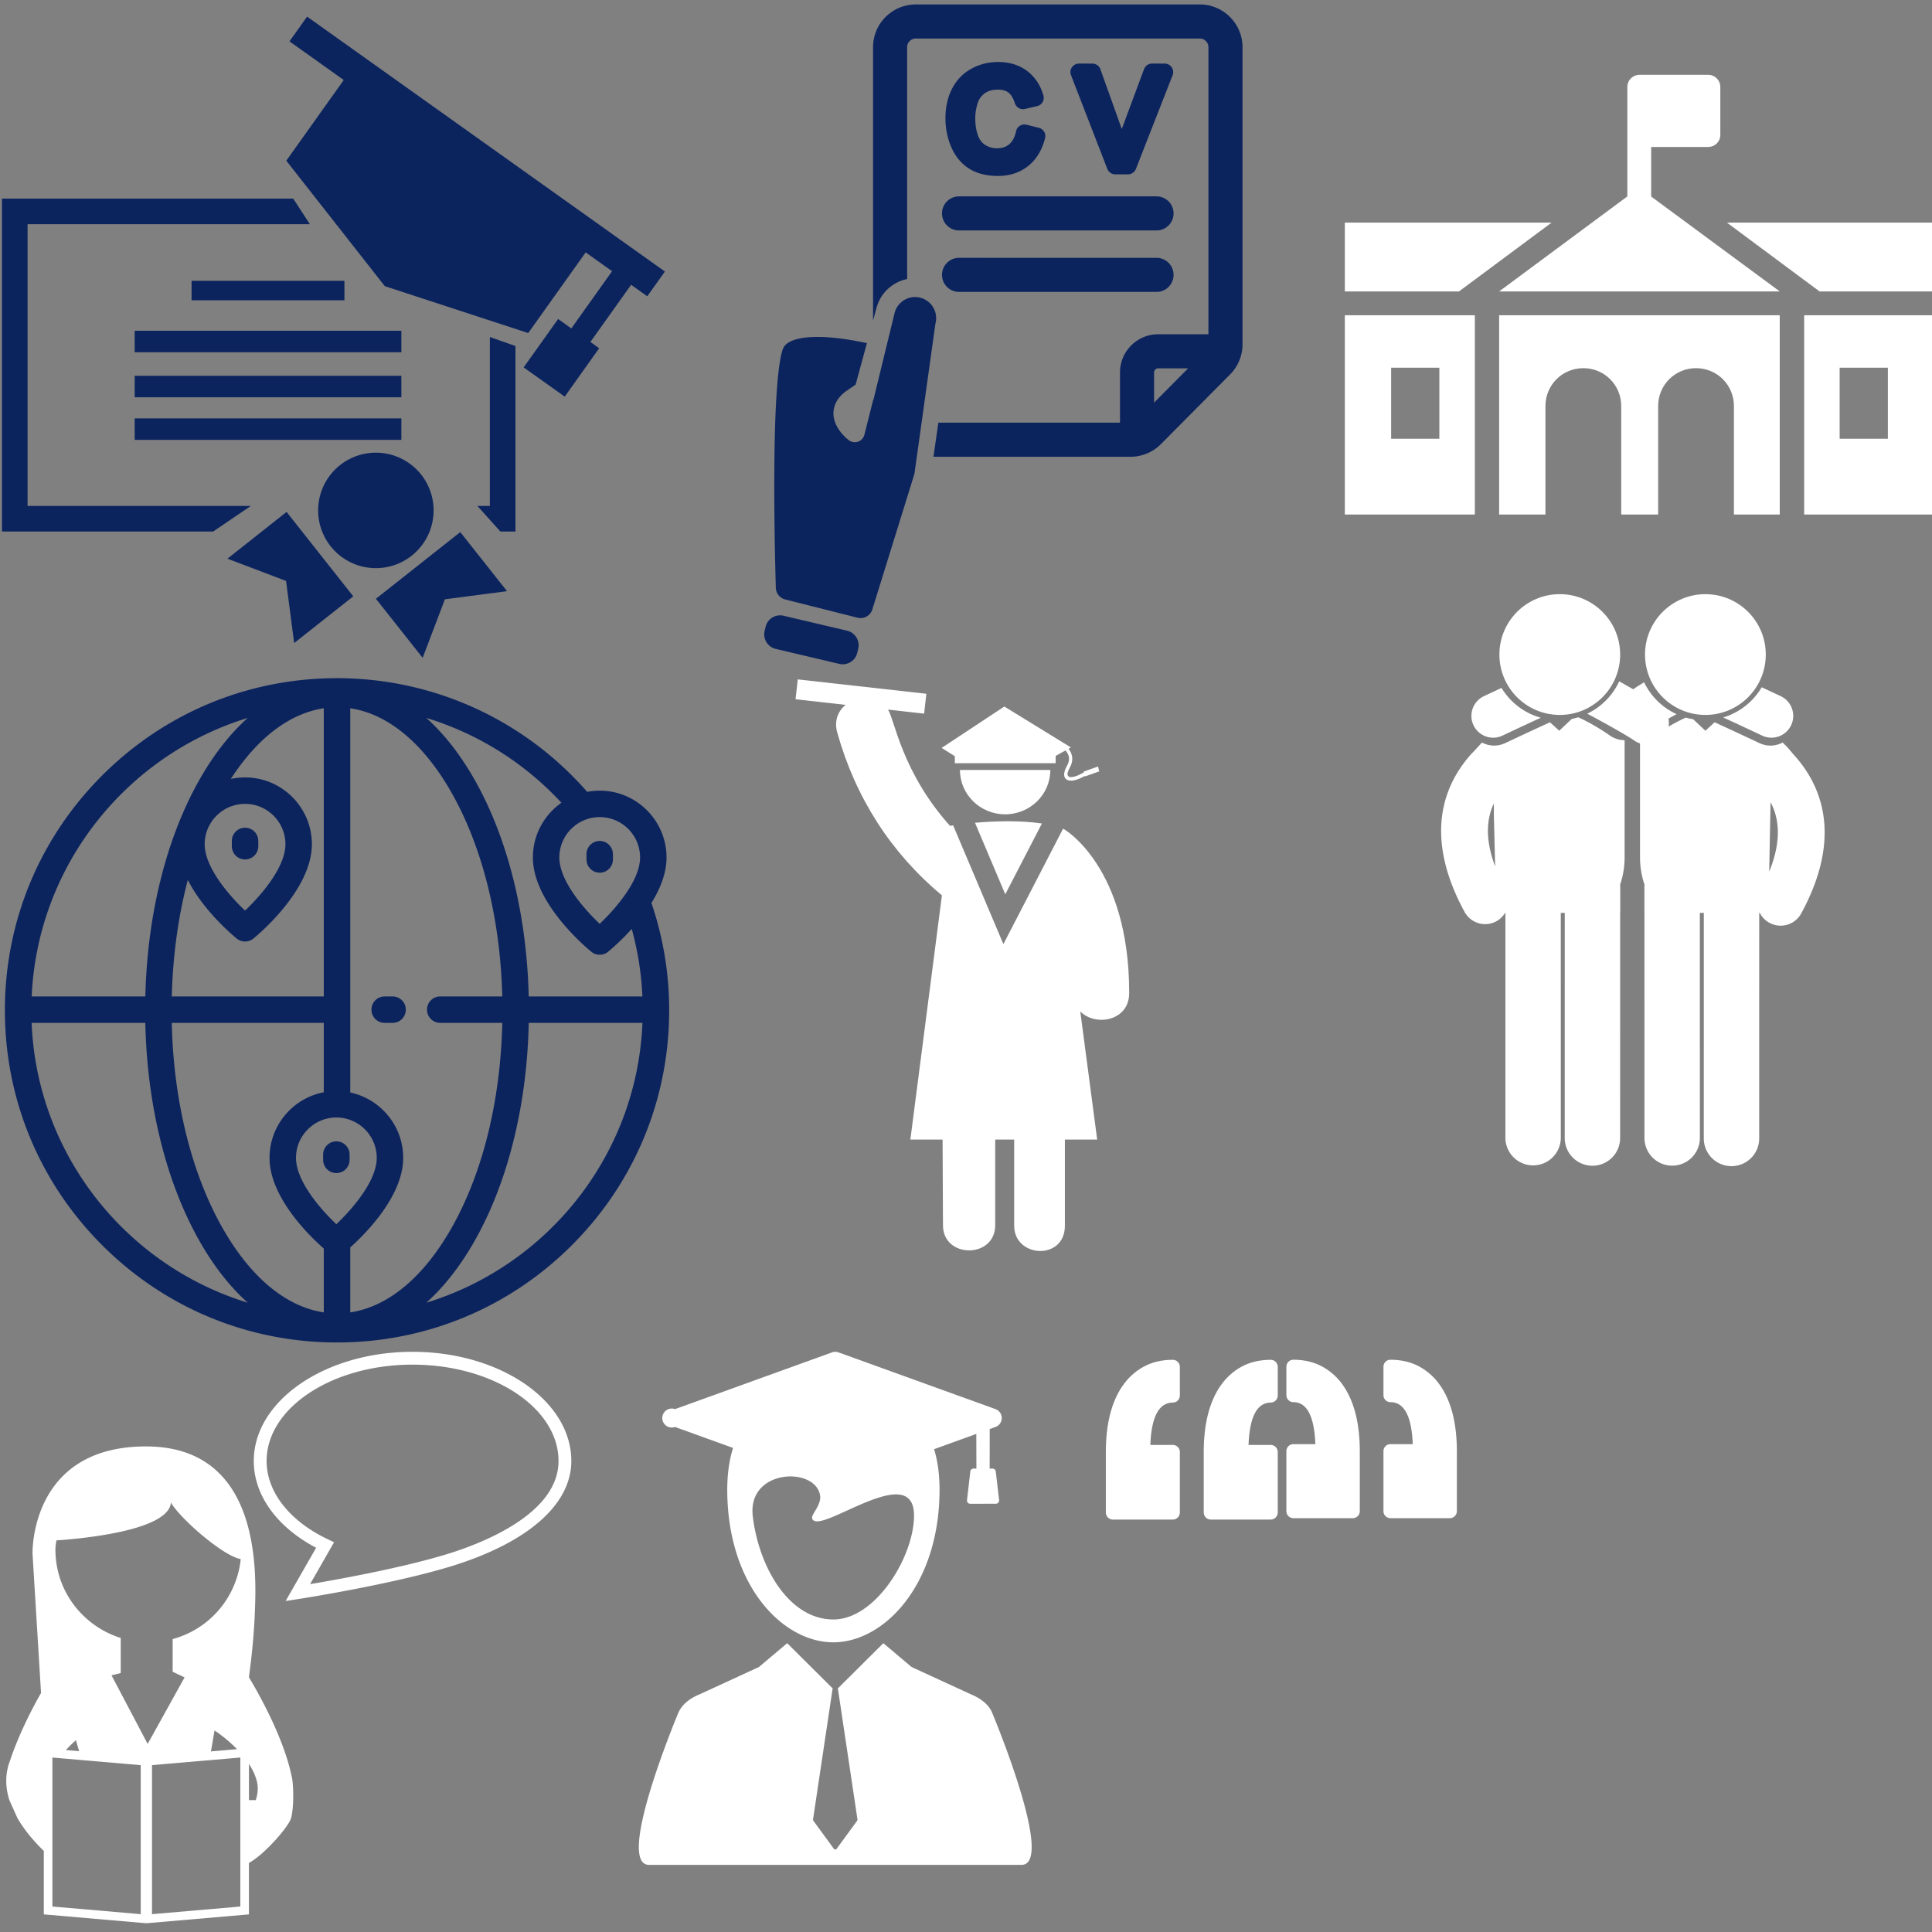 <?xml version="1.0" encoding="UTF-8" standalone="no"?><!DOCTYPE svg PUBLIC "-//W3C//DTD SVG 1.1//EN" "http://www.w3.org/Graphics/SVG/1.1/DTD/svg11.dtd"><svg width="204" height="204" viewBox="0 0 204 204" xmlns="http://www.w3.org/2000/svg" xmlns:xlink="http://www.w3.org/1999/xlink"><rect x="0" y="0" width="204" height="204" fill="#808080" stroke="none"/><svg viewBox="0 0 61 62" fill-rule="evenodd" clip-rule="evenodd" stroke-linejoin="round" stroke-miterlimit="1.414" width="61" height="62" id="career" x="71" y="71" xmlns="http://www.w3.org/2000/svg"><g transform="translate(.44 .738) scale(.952)"><clipPath id="aa"><path d="M0 0h63.396v63.396H0z"/></clipPath><g fill="#fff" fill-rule="nonzero" clip-path="url(#aa)"><path d="M31.43 10.044c0 2.718 2.245 4.921 5.012 4.921 2.769 0 5.013-2.203 5.013-4.921H31.43z"/><path d="M46.74 9.664l-1.596.568.021.081c-1 .61-2.379.957-1.553-.526.418-.743.354-1.475-.139-2.094l.262-.146-7.384-4.539-6.95 4.59 1.46.92.001.781h11.182l-.002-.811 1.093-.608c.465.528.512 1.086.176 1.679-.914 1.617.205 2.178 1.953 1.154l.017.055 1.601-.568-.142-.536zM33.1 15.902l3.357 7.934 4.063-7.854c-2.35-.352-5.169-.278-7.42-.08z"/><path d="M42.869 16.557l-6.621 12.804-5.573-13.17c-.117.018-.242.036-.347.054-5.339-5.952-6.129-11.726-6.875-12.896l4.003.449.246-2.204L13.441 0l-.246 2.203 5.55.621c-.821.676-1.297 1.74-.922 3.08 2.029 7.238 5.953 13.325 11.607 18.052l-3.499 27.083h3.573l.044 9.5c0 3.719 5.792 3.725 5.792 0v-9.5h2.104v9.554c0 3.58 5.625 3.892 5.625 0v-9.554h3.583L44.776 36.83c1.715 1.729 5.471 1.041 5.424-2.094-.003-13.888-7.118-18.097-7.331-18.179z"/></g></g></svg><svg viewBox="0 0 62 62" fill-rule="evenodd" clip-rule="evenodd" stroke-linejoin="round" stroke-miterlimit="1.414" width="62" height="62" id="college" x="142" xmlns="http://www.w3.org/2000/svg"><g transform="scale(.127)" fill="#fff" fill-rule="nonzero"><path d="M171.9 185.1H0v57.2h94.9l77-57.2zM317.7 185.1l77 57.2H490v-57.2H317.7z"/><path d="M128.3 242.3h233.3l-106.9-78.9v-41.2h47.4c5.4 0 10.1-4.3 10.1-10.1V72.3c0-5.4-4.3-10.1-10.1-10.1H245c-5.4 0-10.1 4.3-10.1 10.1v91l-106.6 79zM128.3 427.8h38.5v-90.2c0-17.5 14-31.5 31.5-31.5s31.5 14 31.5 31.5v90.2h30.7v-90.2c0-17.5 14-31.5 31.5-31.5s31.5 14 31.5 31.5v90.2h38.1V262.1H128.3v165.7zM0 427.8h108.1V262.1H0v165.7zm38.5-122.1h40.1v59.1H38.5v-59.1zM381.9 427.8H490V262.1H381.9v165.7zm29.5-122.1h40.1v59.1h-40.1v-59.1z"/></g></svg><svg viewBox="0 0 61 62" fill-rule="evenodd" clip-rule="evenodd" stroke-linejoin="round" stroke-miterlimit="1.414" width="61" height="62" id="friends" x="142" y="62" xmlns="http://www.w3.org/2000/svg"><g fill="#fff" transform="translate(.218 .738) scale(.487)"><path d="M81.589 26.73c4.063 1.865 8.375 3.901 8.443 3.933a4.722 4.722 0 0 0 6.29-2.252 4.725 4.725 0 0 0-2.252-6.29c-.177-.083-1.887-.891-4.129-1.937a14.523 14.523 0 0 1-8.352 6.546zM31.722 31.119c.677 0 1.364-.146 2.016-.456.067-.031 4.281-2.022 8.305-3.871a14.52 14.52 0 0 1-8.515-6.467c-2.09.977-3.66 1.717-3.826 1.796a4.726 4.726 0 0 0 2.02 8.998z" fill-rule="nonzero"/><circle cx="77.732" cy="13.092" r="13.092"/><circle cx="46.158" cy="13.092" r="13.092"/><path d="M96.86 34.783c-.011-.012-.022-.02-.034-.031l-1.228-1.469-1.115-1.116a5.647 5.647 0 0 1-2.629.665c-.84 0-1.656-.183-2.421-.544-.07-.034-5.329-2.518-9.703-4.511l-2.001 1.83-2.641-2.487a14.334 14.334 0 0 1-1.61-.361 40.35 40.35 0 0 0-3.734 1.963 4.69 4.69 0 0 0-.021-1.732 49.998 49.998 0 0 1 1.762-.973 14.538 14.538 0 0 1-7.046-6.913c-.812.494-1.609.998-2.369 1.513-1.111-.637-2.183-1.244-3.025-1.721a14.548 14.548 0 0 1-6.939 7.021c2.5 1.302 8.585 4.673 10.274 5.864a4.7 4.7 0 0 0 1.176.581v24.643c0 2.118.34 4.133.976 5.973a6.148 6.148 0 0 0-.029.593v5.535h.035c-.002.081-.022.155-.022.237l.003 48.669a6.008 6.008 0 0 0 12.014-.001l-.004-48.67c0-.081-.021-.155-.023-.235h.903c-.004.079-.024.154-.024.234l-.003 48.67a6.005 6.005 0 1 0 12.012.001l.006-48.669c0-.082-.021-.156-.025-.236h.146a5.026 5.026 0 0 0 2.093 2.149 5.08 5.08 0 0 0 6.895-2.035c9.203-16.929 4.185-28.071-1.649-34.437zm-5.294 25.386l.294-15.055c1.761 3.319 2.543 8.048-.294 15.055z" fill-rule="nonzero"/><path d="M50.155 26.694c-.456.14-.922.258-1.396.354l-2.717 2.559-2.002-1.831c-4.376 1.994-9.633 4.478-9.706 4.511a5.622 5.622 0 0 1-2.42.544 5.619 5.619 0 0 1-2.625-.665l-1.951 2.123c-.059.057-.126.101-.181.161-5.833 6.365-10.852 17.508-1.643 34.437a5.08 5.08 0 0 0 6.893 2.036 5.047 5.047 0 0 0 1.886-1.817h.087c-.001.049-.014.094-.014.145l.002 48.669a6.007 6.007 0 0 0 12.013-.001l-.002-48.669c0-.05-.013-.095-.014-.144h.885c-.001.049-.016.094-.016.144l-.004 48.669a6.006 6.006 0 0 0 6.007 6.007 6.005 6.005 0 0 0 6.007-6.006l.004-48.669c0-.049-.013-.096-.014-.145h.035v-5.533c0-.201-.012-.398-.031-.595.638-1.84.978-3.854.978-5.973V31.66a5.639 5.639 0 0 1-3.225-1.033c-2.306-1.626-4.931-3.082-6.836-3.933zM31.869 45.369v2.472l.273 11.183c-2.308-6.169-1.756-10.509-.273-13.655z" fill-rule="nonzero"/></g></svg><svg viewBox="0 0 61 62" fill-rule="evenodd" clip-rule="evenodd" stroke-linejoin="round" stroke-miterlimit="1.414" width="61" height="62" id="improve-your-english" y="142" xmlns="http://www.w3.org/2000/svg"><g fill="#fff" fill-rule="nonzero" transform="matrix(1.957 0 0 1.957 .325 .738)"><path d="M22.092 0c-4.724 0-8.566 2.643-8.566 5.892 0 1.841 1.25 3.57 3.365 4.68l-1.646 2.873.71-.109c.047-.008 4.772-.741 8.014-1.702 4.252-1.26 6.691-3.353 6.691-5.742C30.661 2.643 26.817 0 22.092 0zm1.681 10.971c-2.449.727-5.769 1.322-7.209 1.564l1.295-2.261-.338-.16c-2.068-.982-3.303-2.56-3.303-4.222 0-2.868 3.534-5.2 7.875-5.2 4.343 0 7.876 2.332 7.876 5.2-.001 2.926-4.333 4.526-6.196 5.079zM13.264 17.562c.112-.817.257-2.056.313-3.337.095-2.184.422-9.12-5.869-9.12-6.292 0-6.119 5.792-6.119 5.792l.459 7.513S.997 20.189.38 22.043c-.287.734-.256 1.462-.041 2.146l.434.967c.387.669.91 1.273 1.424 1.773v3.424l5.23.453.304.025.304-.025 5.23-.453v-2.775c.842-.458 2.075-1.895 2.251-2.354.176-.461.18-1.898.041-2.379-.51-2.415-2.293-5.283-2.293-5.283zm-5.837 12.78l-4.766-.412v-8.039l4.766.41v8.041zm-4.04-8.856c.295-.317.542-.527.542-.527l.174.588-.716-.061zm9.415 8.444l-4.767.412v-8.041l4.767-.41v8.039zm-1.585-8.369c.061-.362.125-.742.192-1.129 0 0 .615.389 1.214 1.008l-1.406.121zM9.15 15.499v1.767h.009l.634.301-1.992 3.59-1.95-3.701.498-.124V15.44c-2.037-.641-3.525-2.52-3.525-4.769 0-.169.033-.33.05-.495 1.387-.096 6.064-.526 6.184-2.047.448.825 2.809 2.896 3.765 3.053a5.005 5.005 0 0 1-3.673 4.317zm4.483 8.69h-.367v-1.955c.199.308.36.64.438.988.073.326.032.653-.071.967z"/></g></svg><svg viewBox="0 0 71 71" fill-rule="evenodd" clip-rule="evenodd" stroke-linejoin="round" stroke-miterlimit="1.414" width="71" height="71" id="progress" xmlns="http://www.w3.org/2000/svg"><g transform="translate(.207 .608) scale(2.201)"><clipPath id="ea"><path d="M0 0h31.805v31.805H0z"/></clipPath><g fill="#0c245e" clip-path="url(#ea)"><path d="M1.229 23.994V10.481h13.544l-.8-1.229H0v15.971h10.132l1.809-1.229H1.229zM23.406 23.994h-.599l1.103 1.229h.725v-8.899l-1.229-.433v8.103z" fill-rule="nonzero"/><path d="M9.096 13.195h7.333v.935H9.096zM6.367 15.592h12.794v1.031H6.367zM6.367 17.752h12.794v1.031H6.367zM6.367 19.795h12.794v1.031H6.367z"/><path d="M20.707 24.285a2.77 2.77 0 1 0-5.538-.002 2.77 2.77 0 0 0 5.538.002zM17.939 28.448l2.243 2.835 1.068-2.809 2.98-.39-2.242-2.834-4.049 3.198zM10.818 26.525l2.811 1.069.389 2.979 2.836-2.241-3.199-4.05-2.837 2.243zM14.638.521l-.845 1.187 2.603 1.855-2.756 3.87 4.726 6.019 6.881 2.25 2.756-3.869 1.267.901-1.956 2.745-.632-.452-1.655 2.322 1.971 1.403 1.652-2.321-.421-.302 1.955-2.742.773.551.848-1.188L14.638.521z" fill-rule="nonzero"/></g></g></svg><svg viewBox="0 0 71 71" fill-rule="evenodd" clip-rule="evenodd" stroke-linejoin="round" stroke-miterlimit="1.414" width="71" height="71" id="resume" x="71" xmlns="http://www.w3.org/2000/svg"><g transform="matrix(.072 0 0 .072 .11 .47)"><clipPath id="fa"><path d="M0 0h967.663v967.663H0z"/></clipPath><g fill="#0c245e" fill-rule="nonzero" clip-path="url(#fa)"><path d="M163.807 872.604l106.154 26.773a18.2 18.2 0 0 0 4.446.557c7.972 0 14.917-5.125 17.285-12.752l61.703-198.766 30.76-220.104.178-.701c4.174-16.548-5.895-33.405-22.442-37.58a30.77 30.77 0 0 0-19.178 1.339c-8.828 3.587-15.898 11.177-18.402 21.104l-6.598 27.065-6.499 26.657-8.387 34.404-9.557 39.197-.1.41-.287-.186-.171-.109v.789l-12.698 50.344A14.503 14.503 0 0 1 265.955 642c-3.083 0-6.133-.984-8.673-2.879-2.284-1.705-22.327-17.279-22.642-38.947-.121-8.338 2.703-20.631 16.843-31.836.251-.199.51-.391.774-.572l14.908-10.279 16.545-60.775c-16.742-3.686-45.997-9.133-72.62-9.133-26.109 0-43.625 5.334-49.322 15.016-3.544 6.025-11.965 33.475-13.618 157.955-.993 74.758.812 154.271 1.976 195.016.233 8.055 5.857 15.065 13.681 17.038z"/><path d="M301.086 435.802a58.22 58.22 0 0 1 20.52-24.221 58.84 58.84 0 0 1 21.108-8.877V62.649c0-6.975 5.674-12.649 12.648-12.649h416.531c6.975 0 12.649 5.674 12.649 12.649v421.016h-73.707c-30.86 0-55.968 25.107-55.968 55.968v73.707H388.469l-.009.062-1.778 12.424-1.791 12.514-3.578 25h289.11c16.581 0 32.79-6.752 44.472-18.523l101.471-102.264c11.723-11.814 18.178-27.486 18.178-44.127V62.649C834.543 28.104 806.438 0 771.894 0H355.363c-34.544 0-62.648 28.104-62.648 62.649V463.65l4.878-17.918a58.356 58.356 0 0 1 3.493-9.93zM704.87 583.936v-44.303a5.973 5.973 0 0 1 5.967-5.967h43.912l-49.879 50.27zM150.032 945.131l93.17 21.943c11.792 2.777 23.603-4.531 26.38-16.322l1.404-5.969c1.858-7.891-.804-15.787-6.301-20.98a21.816 21.816 0 0 0-10.022-5.398l-93.17-21.941a21.916 21.916 0 0 0-6.836-.512c-9.22.762-17.308 7.342-19.544 16.832l-1.405 5.969c-2.776 11.79 4.532 23.601 16.324 26.378z"/><path d="M456.672 130.21c4.967-3.545 11.254-5.268 19.223-5.268 6.461 0 11.486 1.417 15.358 4.331 3.923 2.953 7.112 8.22 9.482 15.653 1.983 6.223 8.431 9.87 14.775 8.371l17.906-4.219a12.5 12.5 0 0 0 9.137-15.657c-4.447-15.296-12.562-27.428-24.119-36.058-11.539-8.615-25.726-12.983-42.166-12.983-14.193 0-27.428 3.309-39.335 9.835-12.278 6.728-21.853 16.665-28.458 29.535-6.358 12.388-9.583 26.91-9.583 43.161 0 14.749 2.777 28.785 8.255 41.717 5.811 13.722 14.521 24.425 25.886 31.811 11.299 7.343 25.75 11.066 42.953 11.066 17.133 0 31.966-4.867 44.088-14.466 12.057-9.545 20.443-23.299 24.931-40.88a12.503 12.503 0 0 0-9.051-15.211l-18.188-4.594a12.5 12.5 0 0 0-15.279 9.478c-1.884 8.714-5.288 15.17-10.119 19.188-4.791 3.985-10.641 5.922-17.882 5.922-6.124 0-11.656-1.533-16.913-4.688-4.792-2.875-8.285-7.251-10.679-13.378-2.821-7.22-4.252-15.987-4.252-26.06a69.953 69.953 0 0 1 3.658-22.4c2.035-6.03 5.426-10.677 10.372-14.206zM647.927 249.161h18.656a12.5 12.5 0 0 0 11.64-7.942l53.812-137.438a12.497 12.497 0 0 0-11.638-17.058h-18.562a12.5 12.5 0 0 0-11.717 8.144l-32.636 87.771-31.348-87.625a12.5 12.5 0 0 0-11.771-8.29h-19.688a12.498 12.498 0 0 0-11.655 17.016l53.25 137.438a12.504 12.504 0 0 0 11.657 7.984zM418.831 331.447h289.596c13.808 0 25-11.193 25-25s-11.192-25-25-25H418.831c-13.808 0-25 11.193-25 25s11.192 25 25 25zM413.758 421.074c1.638.338 3.334.517 5.073.517h289.596c13.808 0 25-11.193 25-25 0-13.808-11.192-25-25-25H418.831c-8.172 0-15.427 3.921-19.988 9.984a24.873 24.873 0 0 0-4.802 11.82 24.96 24.96 0 0 0-.21 3.196c0 12.068 8.552 22.139 19.927 24.483z"/></g></g></svg><svg viewBox="0 0 71 71" fill-rule="evenodd" clip-rule="evenodd" stroke-linejoin="round" stroke-miterlimit="1.414" width="71" height="71" id="schools" y="71" xmlns="http://www.w3.org/2000/svg"><g transform="matrix(.137 0 0 .137 .515 .608)" fill="#0c245e" fill-rule="nonzero"><path d="M498.322 173.278c6.66-10.754 11.638-22.872 11.638-35.079 0-28.401-23.105-51.506-51.506-51.506-3.298 0-6.522.324-9.651.92C400.102 31.879 330.126 0 256 0 187.62 0 123.333 26.628 74.98 74.98 26.628 123.333 0 187.62 0 256c0 68.38 26.628 132.667 74.98 181.02C123.333 485.372 187.62 512 256 512c68.38 0 132.667-26.628 181.02-74.98C485.372 388.667 512 324.38 512 256c0-28.341-4.61-56.155-13.678-82.722zm-39.868-66.186c17.153 0 31.108 13.955 31.108 31.108 0 17.779-18.793 39.425-31.116 51.127-12.325-11.678-31.099-33.284-31.099-51.127 0-17.154 13.954-31.108 31.107-31.108zm-29.512-11.068c-13.285 9.325-21.994 24.747-21.994 42.175 0 34.802 40.437 68.887 45.048 72.659a10.18 10.18 0 0 0 6.458 2.305c2.29 0 4.579-.768 6.458-2.305 1.873-1.532 9.652-8.063 18.234-17.61a234.986 234.986 0 0 1 8.21 52.042h-87.604c-1.493-62.836-16.094-121.674-41.511-166.672-11.065-19.591-23.684-35.674-37.412-47.968 39.538 12.059 75.495 34.438 104.113 65.374zM245.801 23.208v222.083H128.649c.781-31.526 5.005-61.901 12.351-89.753 11.893 23.506 34.296 42.372 37.657 45.121a10.18 10.18 0 0 0 6.458 2.305c2.29 0 4.579-.768 6.458-2.305 4.611-3.772 45.048-37.857 45.048-72.659 0-28.401-23.105-51.506-51.506-51.506a51.44 51.44 0 0 0-10.961 1.186c20.477-31.66 45.372-50.572 71.647-54.472zM154.008 128c0-17.153 13.955-31.108 31.108-31.108s31.108 13.955 31.108 31.108c0 17.779-18.793 39.425-31.116 51.127-12.325-11.679-31.1-33.285-31.1-51.127zm33.139-97.329c-13.719 12.292-26.329 28.368-37.388 47.948-25.417 44.998-40.018 103.835-41.511 166.672H20.652c4.554-101.272 73.337-186.097 166.495-214.62zM20.614 265.689h87.613c1.359 63.219 15.978 122.451 41.532 167.692 11.059 19.579 23.669 35.655 37.388 47.947C93.677 452.71 24.75 367.411 20.614 265.689zm225.187 223.104c-29.183-4.333-56.667-27.177-78.281-65.443-23.869-42.257-37.553-97.93-38.892-157.66H245.8v53.453c-23.782 4.547-41.817 25.491-41.817 50.579 0 30.478 31.015 60.408 41.817 69.906v49.165h.001zm9.681-67.945c-12.325-11.678-31.099-33.284-31.099-51.127 0-17.153 13.955-31.108 31.108-31.108s31.108 13.955 31.108 31.108c-.001 17.779-18.794 39.425-31.117 51.127zm10.718 67.945v-50.07c11.604-10.379 40.797-39.429 40.797-69.001 0-24.728-17.52-45.435-40.797-50.379V23.208c29.183 4.333 56.667 27.177 78.281 65.443 23.734 42.017 37.4 97.296 38.871 156.64h-47.799c-5.633 0-10.199 4.566-10.199 10.199s4.566 10.198 10.199 10.198h47.819c-1.338 59.73-15.022 115.403-38.892 157.66-21.614 38.268-49.097 61.112-78.28 65.445zm58.653-7.464c13.719-12.292 26.329-28.368 37.388-47.948 25.554-45.241 40.174-104.472 41.532-167.692h87.613c-4.136 101.722-73.063 187.021-166.533 215.64z"/><path d="M298.837 245.291h-6.12c-5.633 0-10.199 4.566-10.199 10.199s4.566 10.199 10.199 10.199h6.12c5.633 0 10.199-4.566 10.199-10.199s-4.566-10.199-10.199-10.199zM458.454 125.45c-5.633 0-10.199 4.566-10.199 10.199v4.08c0 5.633 4.566 10.199 10.199 10.199s10.199-4.566 10.199-10.199v-4.08c0-5.633-4.566-10.199-10.199-10.199zM185.116 115.251c-5.633 0-10.199 4.566-10.199 10.199v4.08c0 5.633 4.566 10.199 10.199 10.199s10.199-4.566 10.199-10.199v-4.08c0-5.633-4.566-10.199-10.199-10.199zM255.49 356.972c-5.633 0-10.199 4.566-10.199 10.199v4.08c0 5.633 4.566 10.199 10.199 10.199s10.199-4.566 10.199-10.199v-4.08c0-5.633-4.566-10.199-10.199-10.199z"/></g></svg><svg viewBox="0 0 55 56" fill-rule="evenodd" clip-rule="evenodd" stroke-linejoin="round" stroke-miterlimit="1.414" width="55" height="56" id="student" x="61" y="142" xmlns="http://www.w3.org/2000/svg"><g fill="#fff" fill-rule="nonzero" transform="translate(.107 .738) scale(.122)"><path d="M357.76 312.234c-3.28-7.848-11.178-12.873-18.713-15.963l-50.938-23.455-24.473-20.639-39.323 39.111h-.03l16.971 113.445c.061.389-.04.787-.271 1.105l-17.744 24.283a1.497 1.497 0 0 1-2.424 0l-17.742-24.283a1.492 1.492 0 0 1-.273-1.105l16.969-113.447h-.026l-39.321-39.109-24.473 20.639-50.941 23.455c-7.537 3.09-14.943 7.783-18.711 15.963 0 0-55.371 131.824-25.338 131.824h322.145c30.028.003-25.344-131.824-25.344-131.824zM361.298 131.489a2.844 2.844 0 0 0 2.545-3.156c-.57-4.869-1.143-9.728-1.708-14.597l-1.187-10.189a2.84 2.84 0 0 0-3.074-2.49l-2.203.003.042-34.202 1.153-.419 3.845-1.388a8.215 8.215 0 0 0 0-15.451L224.819.49a8.209 8.209 0 0 0-5.586 0L83.339 49.6a8.215 8.215 0 1 0 0 15.451l50.236 18.155c-3.546 11.195-5.16 24.013-5.015 38.284.884 81.402 48.138 129.944 91.862 129.944 43.213 0 90.979-48.542 91.859-129.944.146-13.832-1.379-26.291-4.697-37.238l36.528-13.2.077 30.021-2.207-.001a2.834 2.834 0 0 0-3.07 2.501l-2.857 24.788a2.84 2.84 0 0 0 .615 2.104c.479.591 1.176.97 1.932 1.033M220.428 231.666c-38.148 0-64.471-44.688-69.781-89.361-4.91-41.314 54.838-43.237 58.308-17.63 1.069 7.872-7.97 16.305-6.945 19.556 5.056 16.049 88.772-52.383 88.2-1.946-.403 35.611-33.435 89.381-69.782 89.381z"/></g></svg><svg viewBox="0 0 19 19" fill-rule="evenodd" clip-rule="evenodd" stroke-linejoin="round" stroke-miterlimit="1.414" width="19" height="19" id="testimonial1" x="116" y="142" xmlns="http://www.w3.org/2000/svg"><g transform="matrix(.052 0 0 .052 .765 .94)"><clipPath id="ia"><path d="M0 0h349.078v349.078H0z"/></clipPath><g clip-path="url(#ia)"><path d="M150.299 26.634v58.25c0 7.9-6.404 14.301-14.304 14.301-28.186 0-43.518 28.909-45.643 85.966h45.643c7.9 0 14.304 6.407 14.304 14.304v122.992c0 7.896-6.404 14.298-14.304 14.298H14.301C6.398 336.745 0 330.338 0 322.447V199.455c0-27.352 2.754-52.452 8.183-74.611 5.568-22.721 14.115-42.587 25.396-59.048 11.608-16.917 26.128-30.192 43.16-39.44C93.886 17.052 113.826 12.333 136 12.333c7.895 0 14.299 6.401 14.299 14.301zm184.474 72.552c7.896 0 14.305-6.407 14.305-14.301v-58.25c0-7.9-6.408-14.301-14.305-14.301-22.165 0-42.108 4.72-59.249 14.023-17.035 9.248-31.563 22.523-43.173 39.44-11.277 16.461-19.824 36.328-25.393 59.054-5.426 22.166-8.18 47.266-8.18 74.605v122.992c0 7.896 6.406 14.298 14.304 14.298h121.69c7.896 0 14.299-6.407 14.299-14.298V199.455c0-7.896-6.402-14.304-14.299-14.304H289.78c2.093-57.056 17.201-85.965 44.993-85.965z" fill="#fff" fill-rule="nonzero"/></g></g></svg><svg viewBox="0 0 19 19" fill-rule="evenodd" clip-rule="evenodd" stroke-linejoin="round" stroke-miterlimit="1.414" width="19" height="19" id="testimonial2" x="135" y="142" xmlns="http://www.w3.org/2000/svg"><path d="M11.08 2.313v3.004c0 .407.33.737.737.737 1.454 0 2.244 1.491 2.354 4.433h-2.354a.738.738 0 0 0-.737.738v6.342c0 .407.33.737.737.737h6.276c.407 0 .737-.33.737-.737v-6.342c0-1.41-.142-2.705-.422-3.847-.287-1.172-.728-2.196-1.31-3.045a6.393 6.393 0 0 0-2.225-2.034c-.884-.48-1.912-.723-3.056-.723a.737.737 0 0 0-.737.737zM1.568 6.054a.738.738 0 0 1-.738-.737V2.313c0-.407.33-.737.738-.737 1.143 0 2.17.243 3.055.723a6.394 6.394 0 0 1 2.226 2.034c.581.849 1.022 1.873 1.31 3.045.28 1.143.421 2.437.421 3.847v6.342c0 .407-.33.737-.737.737H1.568a.738.738 0 0 1-.738-.737v-6.342c0-.407.33-.738.738-.738h2.32C3.78 7.545 3 6.054 1.568 6.054z" fill="#fff" fill-rule="nonzero"/></svg></svg>